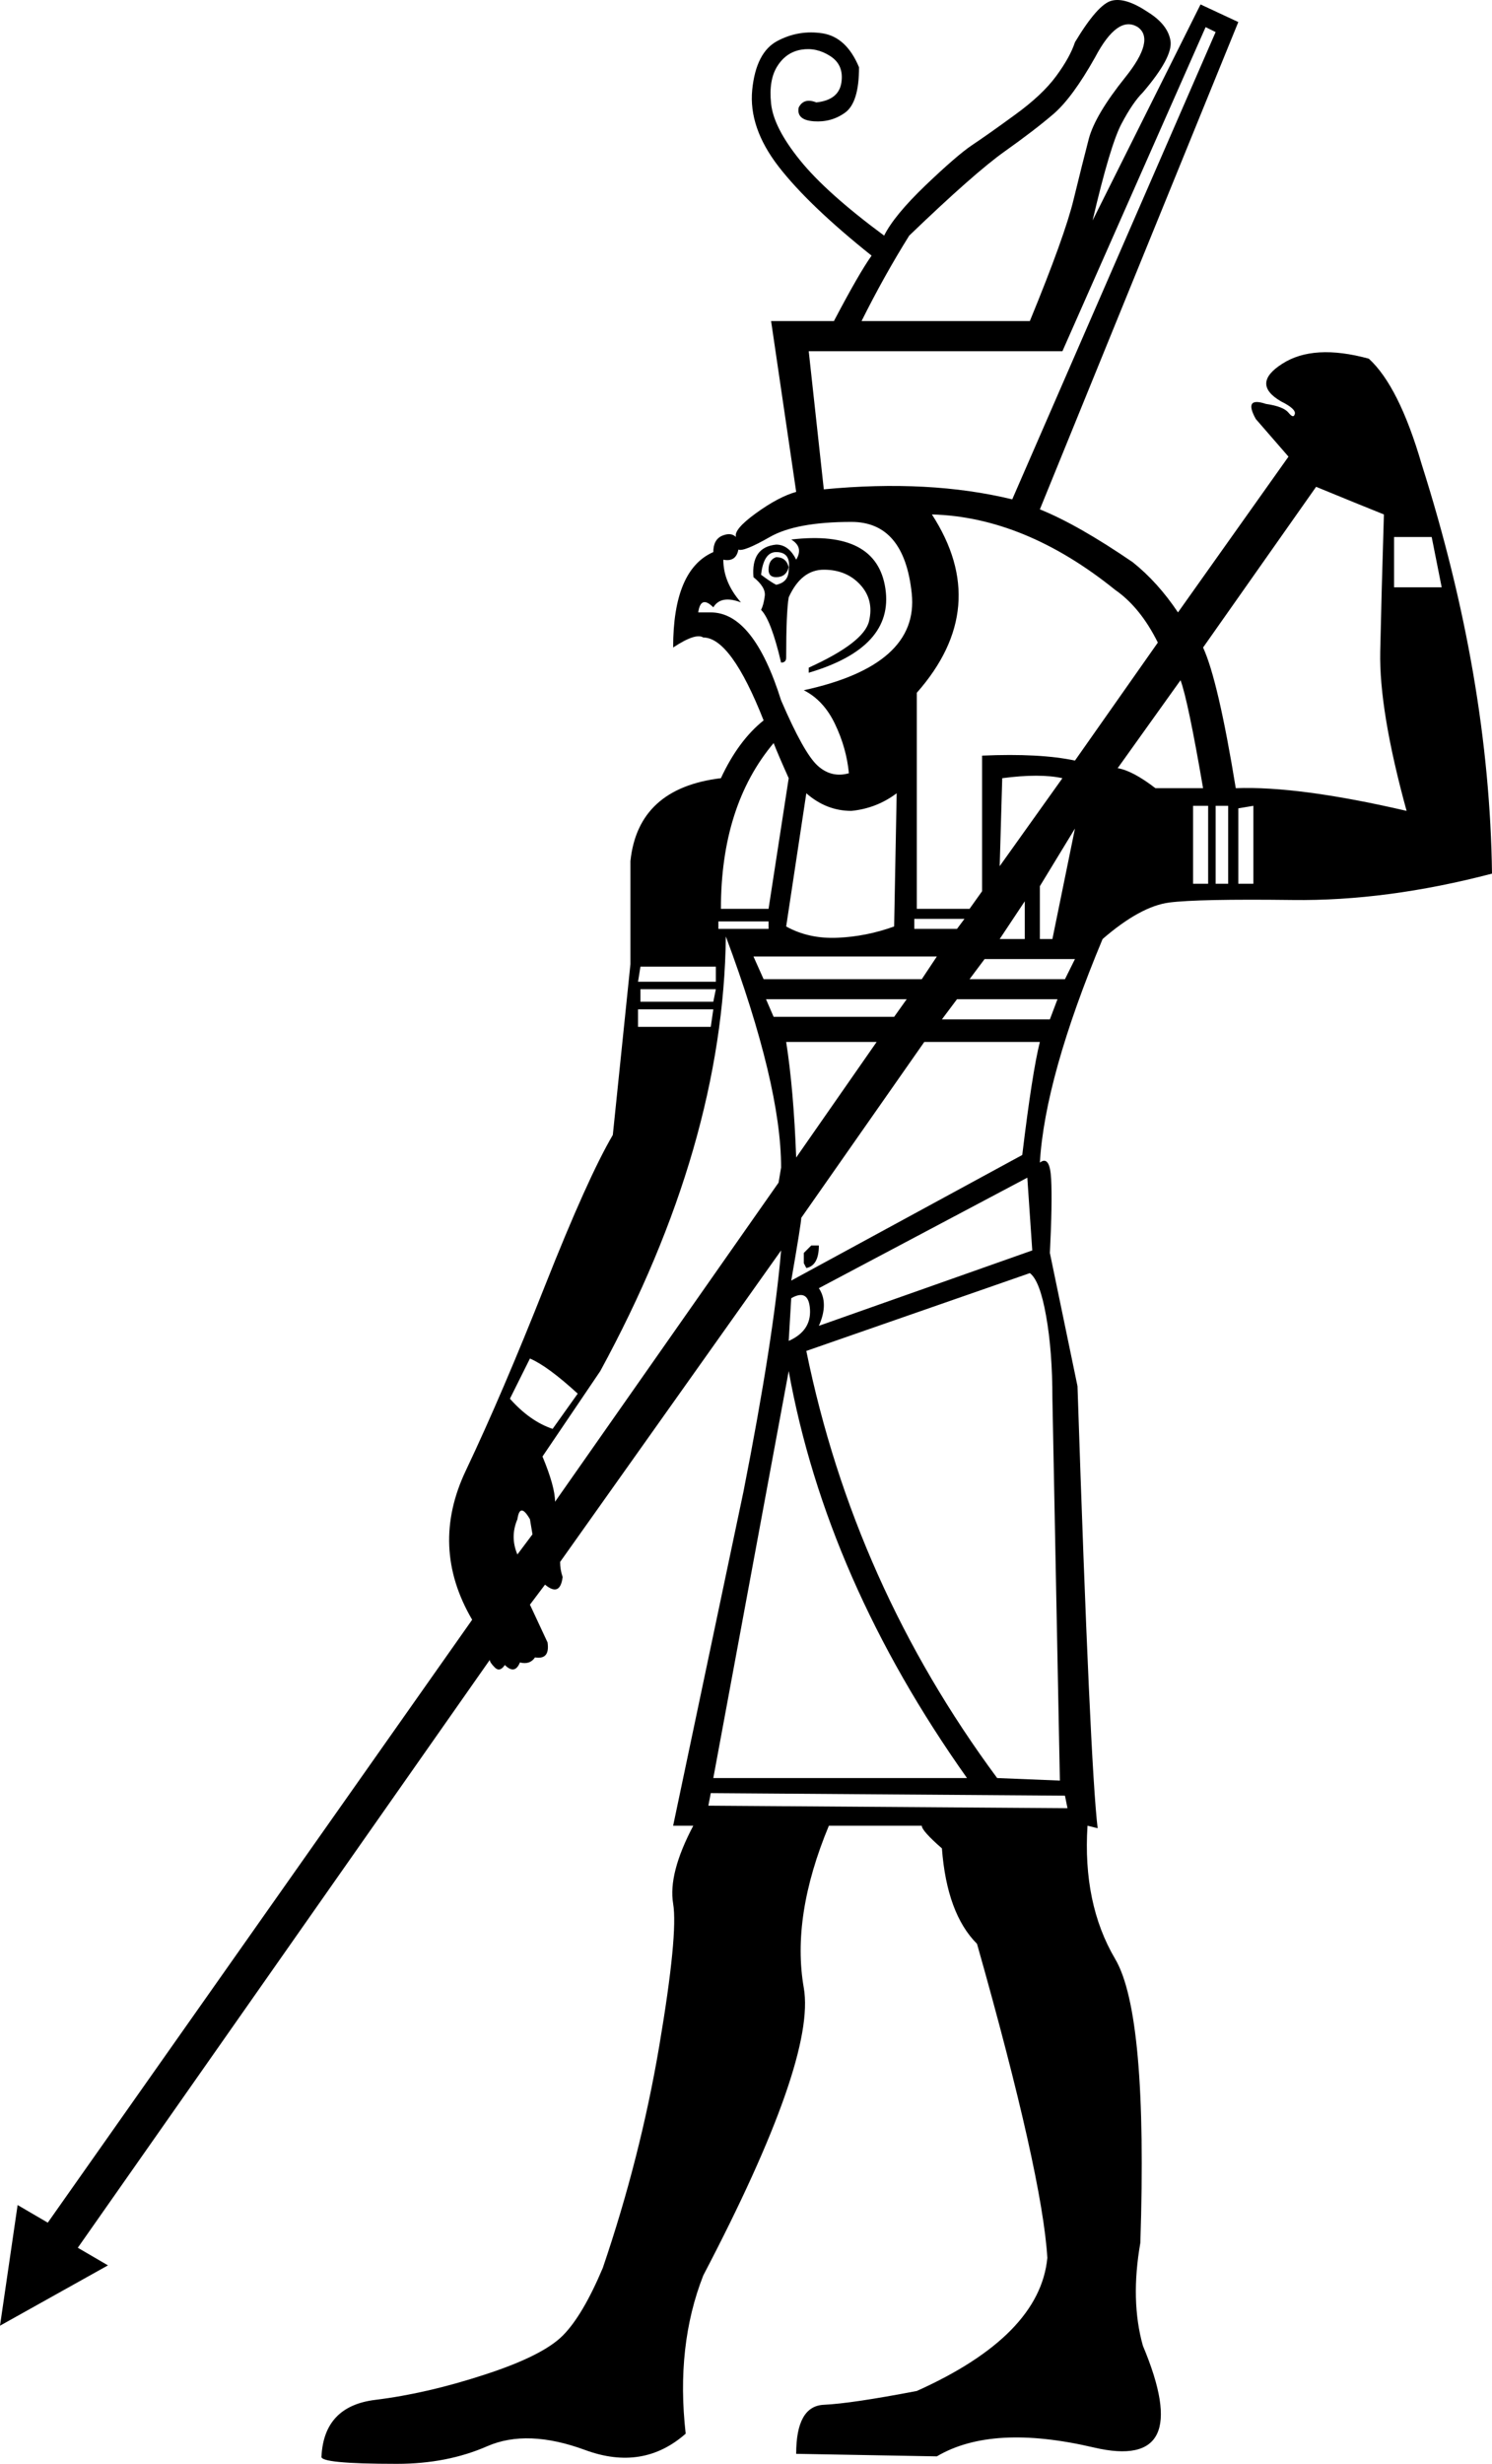 <?xml version='1.0' encoding ='UTF-8' standalone='yes'?>
<svg width='11.774' height='19.44' xmlns:inkscape='http://www.inkscape.org/namespaces/inkscape'>
<path style='fill:#000000; stroke:none' d=' M 9.415 6.973  L 9.534 6.973  L 9.534 6.358  L 9.415 6.358  L 9.415 6.973  Z  M 9.593 6.973  L 9.692 6.973  L 9.692 6.358  L 9.593 6.358  L 9.593 6.973  Z  M 9.772 6.973  L 9.891 6.973  L 9.891 6.358  L 9.772 6.378  L 9.772 6.973  Z  M 6.462 10.164  Q 6.541 10.283 6.462 10.461  L 8.146 9.866  L 8.107 9.292  L 6.462 10.164  Z  M 6.402 9.827  L 6.462 9.827  Q 6.462 9.985 6.363 10.005  L 6.343 9.966  L 6.343 9.886  L 6.402 9.827  Z  M 6.224 10.58  Q 6.402 10.501 6.392 10.332  Q 6.382 10.164 6.244 10.243  L 6.224 10.58  Z  M 4.182 10.719  L 4.024 11.036  Q 4.182 11.214 4.361 11.274  L 4.559 10.996  Q 4.321 10.778 4.182 10.719  Z  M 11.298 4.237  L 11.001 4.237  L 11.001 4.634  L 11.377 4.634  L 11.298 4.237  Z  M 5.609 14.148  L 5.59 14.247  L 8.424 14.267  L 8.404 14.168  L 5.609 14.148  Z  M 6.204 7.31  Q 6.382 7.409 6.61 7.399  Q 6.838 7.389 7.056 7.31  L 7.076 6.259  Q 6.918 6.378 6.719 6.398  Q 6.521 6.398 6.363 6.259  L 6.204 7.31  Z  M 8.483 6.537  L 8.206 6.992  L 8.206 7.409  L 8.305 7.409  L 8.483 6.537  Z  M 7.889 7.409  L 8.087 7.409  L 8.087 7.111  L 7.889 7.409  Z  M 5.669 7.329  L 6.065 7.329  L 6.065 7.27  L 5.669 7.27  L 5.669 7.329  Z  M 5.827 4.336  Q 5.808 4.436 5.708 4.416  Q 5.708 4.594 5.847 4.753  Q 5.689 4.693 5.629 4.792  Q 5.53 4.693 5.51 4.832  L 5.609 4.832  Q 5.946 4.832 6.164 5.526  Q 6.343 5.942 6.452 6.041  Q 6.561 6.14 6.699 6.101  Q 6.68 5.902 6.59 5.714  Q 6.501 5.526 6.343 5.446  Q 7.254 5.248 7.195 4.683  Q 7.136 4.118 6.719 4.118  Q 6.283 4.118 6.075 4.237  Q 5.867 4.356 5.827 4.336  Z  M 6.382 5.268  Q 6.818 5.07 6.858 4.901  Q 6.898 4.733 6.789 4.614  Q 6.68 4.495 6.501 4.495  Q 6.323 4.495 6.224 4.713  Q 6.204 4.832 6.204 5.189  Q 6.204 5.228 6.164 5.228  Q 6.085 4.891 6.006 4.812  Q 6.026 4.773 6.035 4.703  Q 6.045 4.634 5.946 4.554  Q 5.926 4.317 6.125 4.297  Q 6.224 4.297 6.283 4.416  Q 6.343 4.317 6.244 4.257  Q 6.918 4.178 6.987 4.644  Q 7.056 5.109 6.382 5.308  L 6.382 5.268  Z  M 6.006 4.535  Q 6.085 4.594 6.125 4.614  Q 6.224 4.594 6.224 4.495  Q 6.244 4.356 6.125 4.356  Q 6.026 4.356 6.006 4.535  Z  M 6.125 4.396  Q 6.204 4.396 6.224 4.475  Q 6.204 4.554 6.125 4.554  Q 6.065 4.554 6.065 4.495  Q 6.065 4.416 6.125 4.396  Z  M 5.689 7.171  L 6.065 7.171  L 6.224 6.14  Q 6.144 5.962 6.105 5.863  Q 5.689 6.358 5.689 7.171  Z  M 5.054 7.627  L 5.035 7.746  L 5.649 7.746  L 5.649 7.627  L 5.054 7.627  Z  M 5.054 7.805  L 5.054 7.904  L 5.629 7.904  L 5.649 7.805  L 5.054 7.805  Z  M 5.035 7.964  L 5.035 8.102  L 5.609 8.102  L 5.629 7.964  L 5.035 7.964  Z  M 6.363 10.659  Q 6.739 12.503 7.869 14.029  L 8.364 14.049  L 8.305 11.036  Q 8.305 10.659 8.255 10.382  Q 8.206 10.104 8.127 10.045  L 6.363 10.659  Z  M 5.629 14.029  L 7.631 14.029  Q 6.521 12.463 6.224 10.818  L 5.629 14.029  Z  M 8.979 0.214  Q 8.82 0.115 8.642 0.452  Q 8.464 0.769 8.315 0.898  Q 8.166 1.026 7.928 1.195  Q 7.691 1.363 7.175 1.859  Q 6.977 2.176 6.799 2.533  L 8.127 2.533  Q 8.404 1.859 8.473 1.571  Q 8.543 1.284 8.592 1.096  Q 8.642 0.907 8.88 0.61  Q 9.118 0.313 8.979 0.214  Z  M 6.144 9.331  L 6.164 9.212  Q 6.164 8.558 5.728 7.389  Q 5.708 9.034 4.737 10.818  L 4.281 11.492  Q 4.38 11.73 4.38 11.849  L 6.144 9.331  Z  M 4.202 12.106  L 4.182 11.987  Q 4.103 11.849 4.083 11.987  Q 4.024 12.126 4.083 12.265  L 4.202 12.106  Z  M 10.168 3.603  L 9.91 3.306  Q 9.811 3.127 9.99 3.187  Q 10.128 3.207 10.168 3.256  Q 10.208 3.306 10.218 3.266  Q 10.228 3.226 10.109 3.167  Q 9.871 3.028 10.119 2.87  Q 10.366 2.711 10.802 2.83  Q 11.04 3.048 11.219 3.663  Q 11.754 5.347 11.774 6.893  Q 10.941 7.111 10.198 7.101  Q 9.455 7.092 9.227 7.121  Q 8.999 7.151 8.701 7.409  Q 8.246 8.499 8.206 9.173  Q 8.285 9.113 8.295 9.302  Q 8.305 9.49 8.285 9.886  L 8.503 10.937  Q 8.602 13.93 8.662 14.425  L 8.582 14.405  Q 8.543 15.02 8.8 15.456  Q 9.058 15.892 8.999 17.696  Q 8.919 18.152 9.019 18.508  Q 9.435 19.499 8.632 19.311  Q 7.829 19.123 7.393 19.381  L 6.283 19.361  Q 6.283 18.984 6.501 18.974  Q 6.719 18.964 7.235 18.865  Q 8.206 18.429 8.265 17.815  Q 8.226 17.161 7.71 15.337  Q 7.472 15.099 7.433 14.584  Q 7.274 14.445 7.274 14.405  L 6.541 14.405  Q 6.244 15.119 6.343 15.684  Q 6.442 16.249 5.55 17.953  Q 5.332 18.508 5.411 19.202  Q 5.074 19.499 4.618 19.331  Q 4.162 19.163 3.845 19.301  Q 3.528 19.44 3.132 19.44  Q 2.517 19.44 2.537 19.381  Q 2.557 18.984 2.963 18.935  Q 3.37 18.885 3.825 18.736  Q 4.281 18.588 4.44 18.429  Q 4.598 18.271 4.757 17.894  Q 5.054 17.022 5.203 16.14  Q 5.352 15.258 5.312 15.02  Q 5.272 14.782 5.471 14.405  L 5.312 14.405  L 5.867 11.769  Q 6.105 10.56 6.164 9.866  L 4.42 12.324  Q 4.42 12.384 4.44 12.443  Q 4.42 12.602 4.301 12.503  L 4.182 12.661  L 4.321 12.959  Q 4.341 13.097 4.222 13.077  Q 4.182 13.137 4.103 13.117  Q 4.063 13.216 3.984 13.137  Q 3.944 13.196 3.905 13.157  Q 3.865 13.117 3.865 13.097  L 0.614 17.735  L 0.852 17.874  L 0 18.35  L 0.139 17.398  L 0.377 17.537  L 3.726 12.78  Q 3.389 12.205 3.677 11.601  Q 3.964 10.996 4.301 10.144  Q 4.638 9.292 4.836 8.955  L 4.975 7.607  L 4.975 6.794  Q 5.035 6.219 5.689 6.14  Q 5.827 5.843 6.026 5.684  Q 5.768 5.03 5.55 5.03  Q 5.49 4.991 5.312 5.109  Q 5.312 4.495 5.629 4.356  Q 5.629 4.257 5.699 4.227  Q 5.768 4.198 5.808 4.237  Q 5.788 4.178 5.966 4.049  Q 6.144 3.92 6.283 3.881  L 6.085 2.533  L 6.581 2.533  Q 6.779 2.156 6.878 2.017  Q 6.382 1.621 6.144 1.314  Q 5.907 1.007 5.936 0.709  Q 5.966 0.412 6.135 0.323  Q 6.303 0.234 6.491 0.263  Q 6.68 0.293 6.779 0.531  Q 6.779 0.808 6.67 0.888  Q 6.561 0.967 6.422 0.957  Q 6.283 0.947 6.303 0.848  Q 6.343 0.769 6.442 0.808  Q 6.62 0.789 6.64 0.65  Q 6.66 0.511 6.551 0.442  Q 6.442 0.372 6.323 0.392  Q 6.204 0.412 6.135 0.521  Q 6.065 0.63 6.085 0.818  Q 6.105 1.007 6.313 1.264  Q 6.521 1.522 6.977 1.859  Q 7.056 1.7 7.304 1.462  Q 7.552 1.225 7.671 1.145  Q 7.79 1.066 8.008 0.907  Q 8.226 0.749 8.335 0.6  Q 8.444 0.452 8.483 0.333  Q 8.662 0.035 8.771 0.006  Q 8.88 -0.024 9.058 0.095  Q 9.217 0.194 9.237 0.323  Q 9.256 0.452 9.019 0.729  Q 8.939 0.808 8.85 0.977  Q 8.761 1.145 8.622 1.74  L 9.474 0.035  L 9.772 0.174  L 8.206 4.019  Q 8.503 4.138 8.939 4.436  Q 9.137 4.594 9.296 4.832  L 10.168 3.603  Z  M 6.918 8.221  L 6.204 8.221  Q 6.263 8.598 6.283 9.133  L 6.918 8.221  Z  M 7.155 7.884  L 6.045 7.884  L 6.105 8.023  L 7.056 8.023  L 7.155 7.884  Z  M 7.393 7.547  L 5.946 7.547  L 6.026 7.726  L 7.274 7.726  L 7.393 7.547  Z  M 7.611 7.25  L 7.215 7.25  L 7.215 7.329  L 7.552 7.329  L 7.611 7.25  Z  M 8.384 6.14  Q 8.206 6.101 7.909 6.14  L 7.889 6.834  L 8.384 6.14  Z  M 9.137 5.07  Q 8.999 4.792 8.8 4.654  Q 8.087 4.079 7.354 4.059  Q 7.829 4.792 7.235 5.466  L 7.235 7.171  L 7.651 7.171  L 7.75 7.032  L 7.75 5.962  Q 8.206 5.942 8.483 6.001  L 9.137 5.07  Z  M 9.494 5.109  Q 9.613 5.367 9.752 6.219  Q 10.247 6.2 11.1 6.398  Q 10.882 5.605 10.892 5.139  Q 10.902 4.673 10.921 4.059  Q 10.723 3.98 10.386 3.841  L 9.494 5.109  Z  M 8.82 6.061  Q 8.939 6.081 9.118 6.219  L 9.494 6.219  Q 9.375 5.526 9.316 5.367  L 8.82 6.061  Z  M 7.651 7.726  L 8.404 7.726  L 8.483 7.567  L 7.77 7.567  L 7.651 7.726  Z  M 7.433 8.043  L 8.285 8.043  L 8.345 7.884  L 7.552 7.884  L 7.433 8.043  Z  M 6.323 9.609  Q 6.323 9.648 6.244 10.104  L 8.067 9.113  Q 8.146 8.459 8.206 8.221  L 7.294 8.221  L 6.323 9.609  Z  M 6.501 3.861  Q 7.334 3.781 7.988 3.94  L 9.593 0.253  L 9.514 0.214  L 8.384 2.771  L 6.382 2.771  L 6.501 3.861  Z '/></svg>
